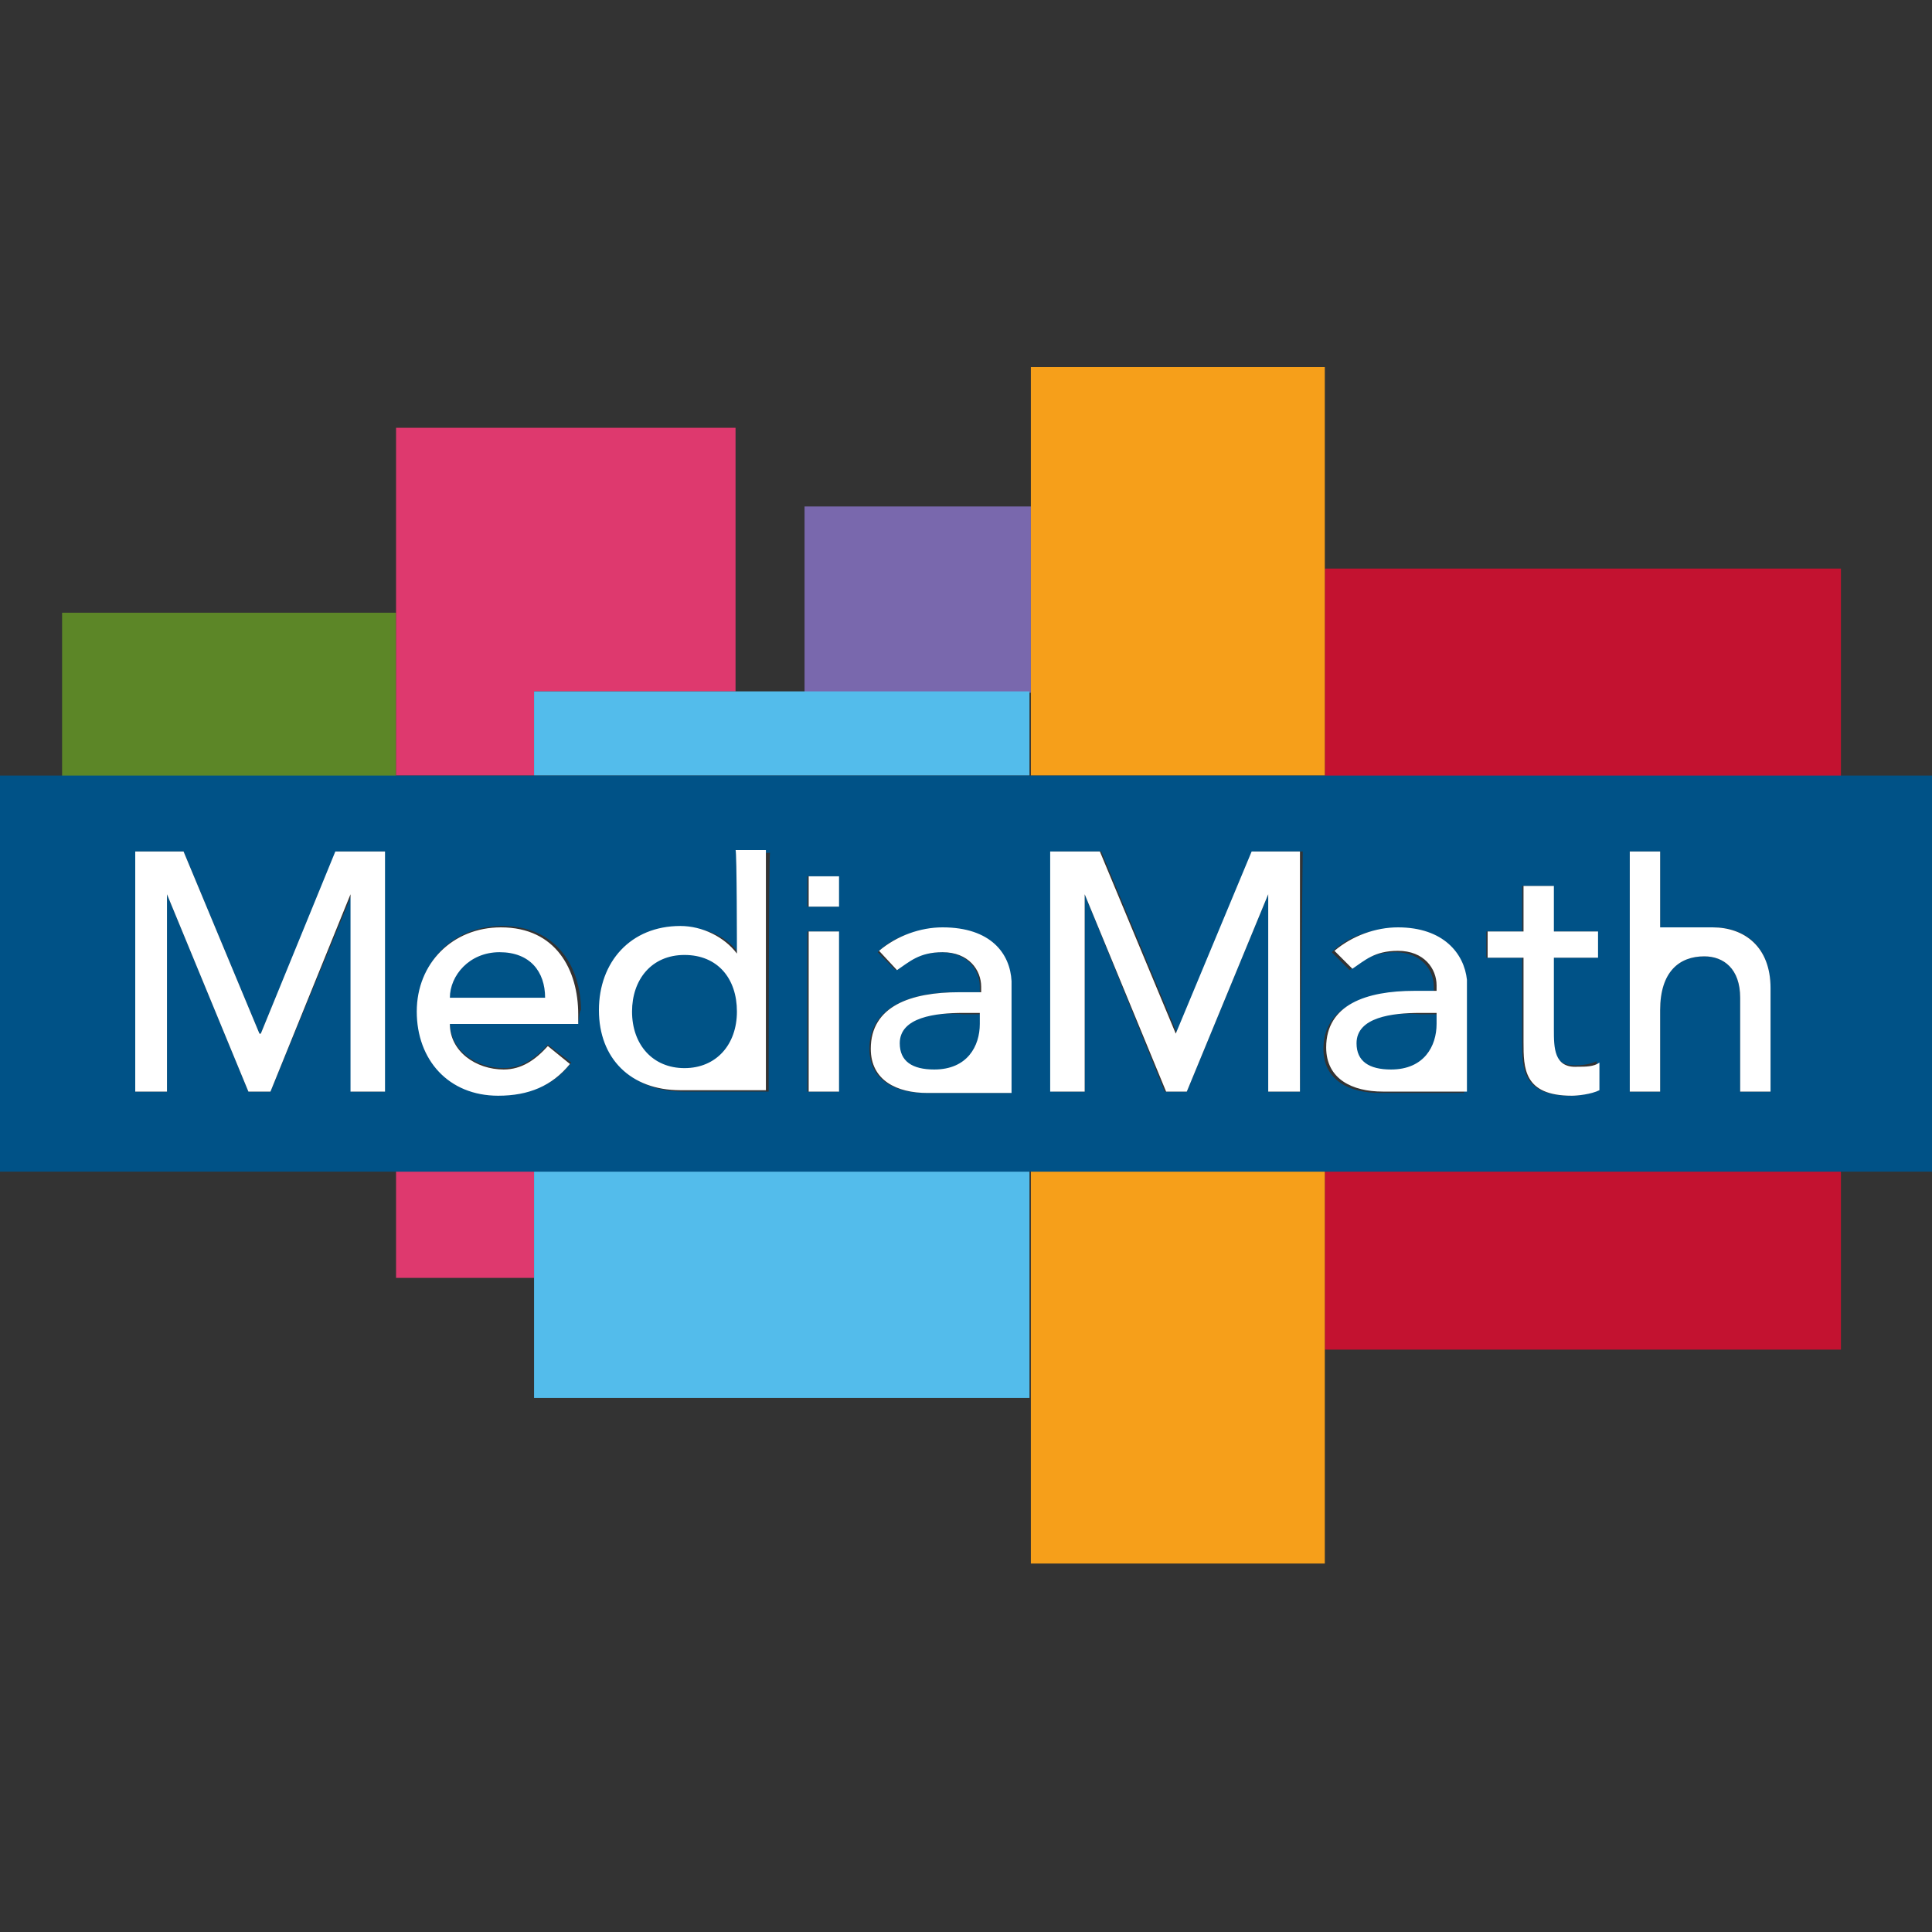 <?xml version="1.0" encoding="utf-8"?>
<!-- Generator: Adobe Illustrator 19.1.0, SVG Export Plug-In . SVG Version: 6.00 Build 0)  -->
<svg version="1.1" id="Layer_1" xmlns="http://www.w3.org/2000/svg" xmlns:xlink="http://www.w3.org/1999/xlink" x="0px" y="0px"
	 width="140px" height="140px" viewBox="-79 81 140 140" style="enable-background:new -79 81 140 140;" xml:space="preserve">
<rect x="-79" y="81" width="140" height="140" fill="#333333" stroke="none"/>
<style type="text/css">
	.st0{fill:#5C8627;}
	.st1{fill:#7968AD;}
	.st2{fill:#DE396E;}
	.st3{fill:#53BCEB;}
	.st4{fill:#C31230;}
	.st5{fill:#F69F1A;}
	.st6{fill:#005287;}
	.st7{fill:#005387;stroke:#005287;stroke-width:0.402;}
	.st8{fill:#FFFFFF;}
</style>
<path class="st0" d="M-74.5,125.4h24.2v11.9h-24.2V125.4z"/>
<path class="st1" d="M-20.7,117.7h16.4v13.5h-16.4L-20.7,117.7z"/>
<path class="st2" d="M-50.3,165.9h10v7.7h-10V165.9z M-40.3,137.2v-6.1h14.6V112h-24.6v25.2H-40.3z"/>
<path class="st3" d="M-40.3,165.9v16.4h35.9v-16.4H-40.3z M-40.3,137.2h35.9v-6.1h-35.9L-40.3,137.2z"/>
<path class="st4" d="M17,122.2h37.4v15.2H17L17,122.2z M17,165.9h37.4v12.9H17L17,165.9z"/>
<path class="st5" d="M-4.3,137.2H17v-29.6H-4.3v23.5V137.2z M-4.3,165.9v28.4H17v-28.4H-4.3z"/>
<path class="st6" d="M17,137.2h-98v28.7H61v-28.7C61,137.2,17,137.2,17,137.2z M-51.2,160.1h-2.3v-14.3l-5.9,14.3H-61l-5.9-14.3
	v14.3h-2.3v-17.4h3.5l5.5,13.2h0.1l5.5-13.2h3.5C-51.2,142.7-51.2,160.1-51.2,160.1z M-37.1,155.1h-9.3c0,2,1.9,3.3,3.9,3.3
	c1.3,0,2.3-0.7,3.2-1.7l1.7,1.3c-1.2,1.6-2.9,2.3-5.2,2.3c-3.6,0-5.9-2.6-5.9-6.1c0-3.5,2.5-6.1,6.1-6.1c4.1,0,5.7,3.2,5.7,6.1
	C-37,154.2-37.1,155.1-37.1,155.1z M-23.3,160.1h-6.2c-3.6,0-5.9-2.3-5.9-5.8s2.3-6.1,5.9-6.1c1.7,0,3.3,0.7,4.1,2v-7.4h2.2
	C-23.3,142.9-23.3,160.1-23.3,160.1z M-18.3,160.1h-2.2v-11.6h2.2V160.1z M-18.3,146.7h-2.2v-2.2h2.2V146.7z M-5.8,158v2.2h-6.1
	c-2.2,0-4.1-0.9-4.1-3.2c0-3,2.9-4.1,6.4-4.1H-8v-0.4c0-1.2-0.9-2.5-2.8-2.5c-1.7,0-2.5,0.7-3.3,1.3l-1.3-1.3c1.2-1.2,3-1.7,4.6-1.7
	c3.5,0,4.9,1.9,4.9,3.9C-5.8,152.2-5.8,158-5.8,158z M15.2,160.1h-2.3v-14.3L7,160.1H5.4l-5.8-14.3v14.3h-2.3v-17.4h3.5l5.5,13.2
	h0.1l5.5-13.2h3.5L15.2,160.1L15.2,160.1z M27.1,158v2.2H21c-2.2,0-4.1-0.9-4.1-3.2c0-3,2.9-4.1,6.4-4.1h1.6v-0.4
	c0-1.2-0.9-2.5-2.8-2.5c-1.7,0-2.5,0.7-3.3,1.3l-1.3-1.3c1.2-1.2,3-1.7,4.6-1.7c3.5,0,4.9,1.9,4.9,3.9C27.1,152.2,27.1,158,27.1,158
	z M36.8,160c-0.6,0.3-1.6,0.4-2,0.4c-3.5,0-3.5-2-3.5-3.9v-6.1h-2.6v-1.9h2.6v-3.3h2.2v3.3h3.2v1.9h-3.2v5.2c0,1.3,0,2.6,1.6,2.6
	c0.6,0,1.2-0.1,1.6-0.3v2L36.8,160L36.8,160z M49.3,160.1h-2.2v-6.8c0-2.2-1.3-3-2.6-3c-1.9,0-3.2,1.2-3.2,3.9v5.9h-2.2v-17.4h2.2
	v5.5h3.8c2.3,0,4.2,1.3,4.2,4.5V160.1z"/>
<path class="st7" d="M-42.7,150c-2.2,0-3.6,1.9-3.6,3.3h7C-39.4,151.4-40.6,150-42.7,150z M-13.8,156.8c0,1.3,1,1.9,2.5,1.9
	c2.5,0,3.3-1.9,3.3-3.3v-0.7h-1.2C-11.2,154.5-13.8,154.9-13.8,156.8z M-29.4,150.3c-2.3,0-3.8,1.7-3.8,4.1s1.4,4.1,3.8,4.1
	s3.8-1.7,3.8-4.1S-27.1,150.3-29.4,150.3z M19.3,156.8c0,1.3,1,1.9,2.5,1.9c2.5,0,3.3-1.9,3.3-3.3v-0.7h-1.2
	C21.9,154.5,19.3,154.9,19.3,156.8z"/>
<path class="st8" d="M-60.1,155.9h-0.1l-5.5-13.2h-3.5v17.4h2.3v-14.3l5.9,14.3h1.6l5.8-14.3v14.3h2.5v-17.4h-3.6L-60.1,155.9z
	 M-42.7,148.2c-3.5,0-6.1,2.6-6.1,6.1c0,3.5,2.3,6.1,5.9,6.1c2.2,0,3.9-0.7,5.2-2.3l-1.6-1.3c-0.9,1-1.9,1.7-3.2,1.7
	c-2,0-3.9-1.3-3.9-3.3h9.3v-0.7C-37.1,151.3-38.7,148.2-42.7,148.2L-42.7,148.2z M-46.4,153.3c0-1.6,1.4-3.3,3.6-3.3
	s3.3,1.4,3.3,3.3H-46.4z M-25.6,150.1c-0.9-1.2-2.5-2-4.1-2c-3.6,0-5.9,2.6-5.9,6.1c0,3.5,2.3,5.8,5.9,5.8h6.2v-17.4h-2.2
	C-25.6,142.6-25.6,150.1-25.6,150.1z M-29.4,158.4c-2.3,0-3.8-1.7-3.8-4.1c0-2.3,1.4-4.1,3.8-4.1s3.8,1.7,3.8,4.1
	S-27.1,158.4-29.4,158.4z M-20.4,148.5h2.2v11.6h-2.2V148.5z M-10.7,148.2c-1.6,0-3.3,0.6-4.6,1.7l1.3,1.4c0.9-0.6,1.6-1.3,3.3-1.3
	c1.9,0,2.8,1.3,2.8,2.5v0.4h-1.6c-3.5,0-6.4,1-6.4,4.1c0,2.3,1.9,3.2,4.1,3.2h6.1v-8.1C-5.8,150.1-7.2,148.2-10.7,148.2z M-8,155.2
	c0,1.6-0.9,3.3-3.3,3.3c-1.6,0-2.5-0.6-2.5-1.9c0-1.9,2.6-2.2,4.6-2.2H-8V155.2z M22.3,148.2c-1.6,0-3.3,0.6-4.6,1.7l1.3,1.3
	c0.9-0.6,1.6-1.3,3.3-1.3c1.9,0,2.8,1.3,2.8,2.5v0.4h-1.6c-3.5,0-6.4,1-6.4,4.1c0,2.3,1.9,3.2,4.1,3.2h6.1V152
	C27.1,150.1,25.6,148.2,22.3,148.2z M25.1,155.2c0,1.6-0.9,3.3-3.3,3.3c-1.6,0-2.5-0.6-2.5-1.9c0-1.9,2.6-2.2,4.6-2.2h1.2V155.2z
	 M6.2,155.9l-5.5-13.2h-3.6v17.4h2.5v-14.3l5.9,14.3H7l5.9-14.3v14.3h2.3v-17.4h-3.5L6.2,155.9z M33.6,155.6v-5.2h3.2v-1.9h-3.2
	v-3.3h-2.2v3.3h-2.6v1.9h2.6v6.1c0,1.9,0,3.9,3.5,3.9c0.4,0,1.4-0.1,2-0.4v-2c-0.4,0.3-1,0.3-1.6,0.3
	C33.6,158.4,33.6,156.9,33.6,155.6L33.6,155.6z M45.1,148.2h-3.8v-5.5h-2.2v17.4h2.2v-5.9c0-2.8,1.4-3.9,3.2-3.9
	c1.4,0,2.6,0.9,2.6,3v6.8h2.2v-7.5C49.3,149.6,47.4,148.2,45.1,148.2z M-20.4,144.5h2.2v2.2h-2.2V144.5z"/>
</svg>
